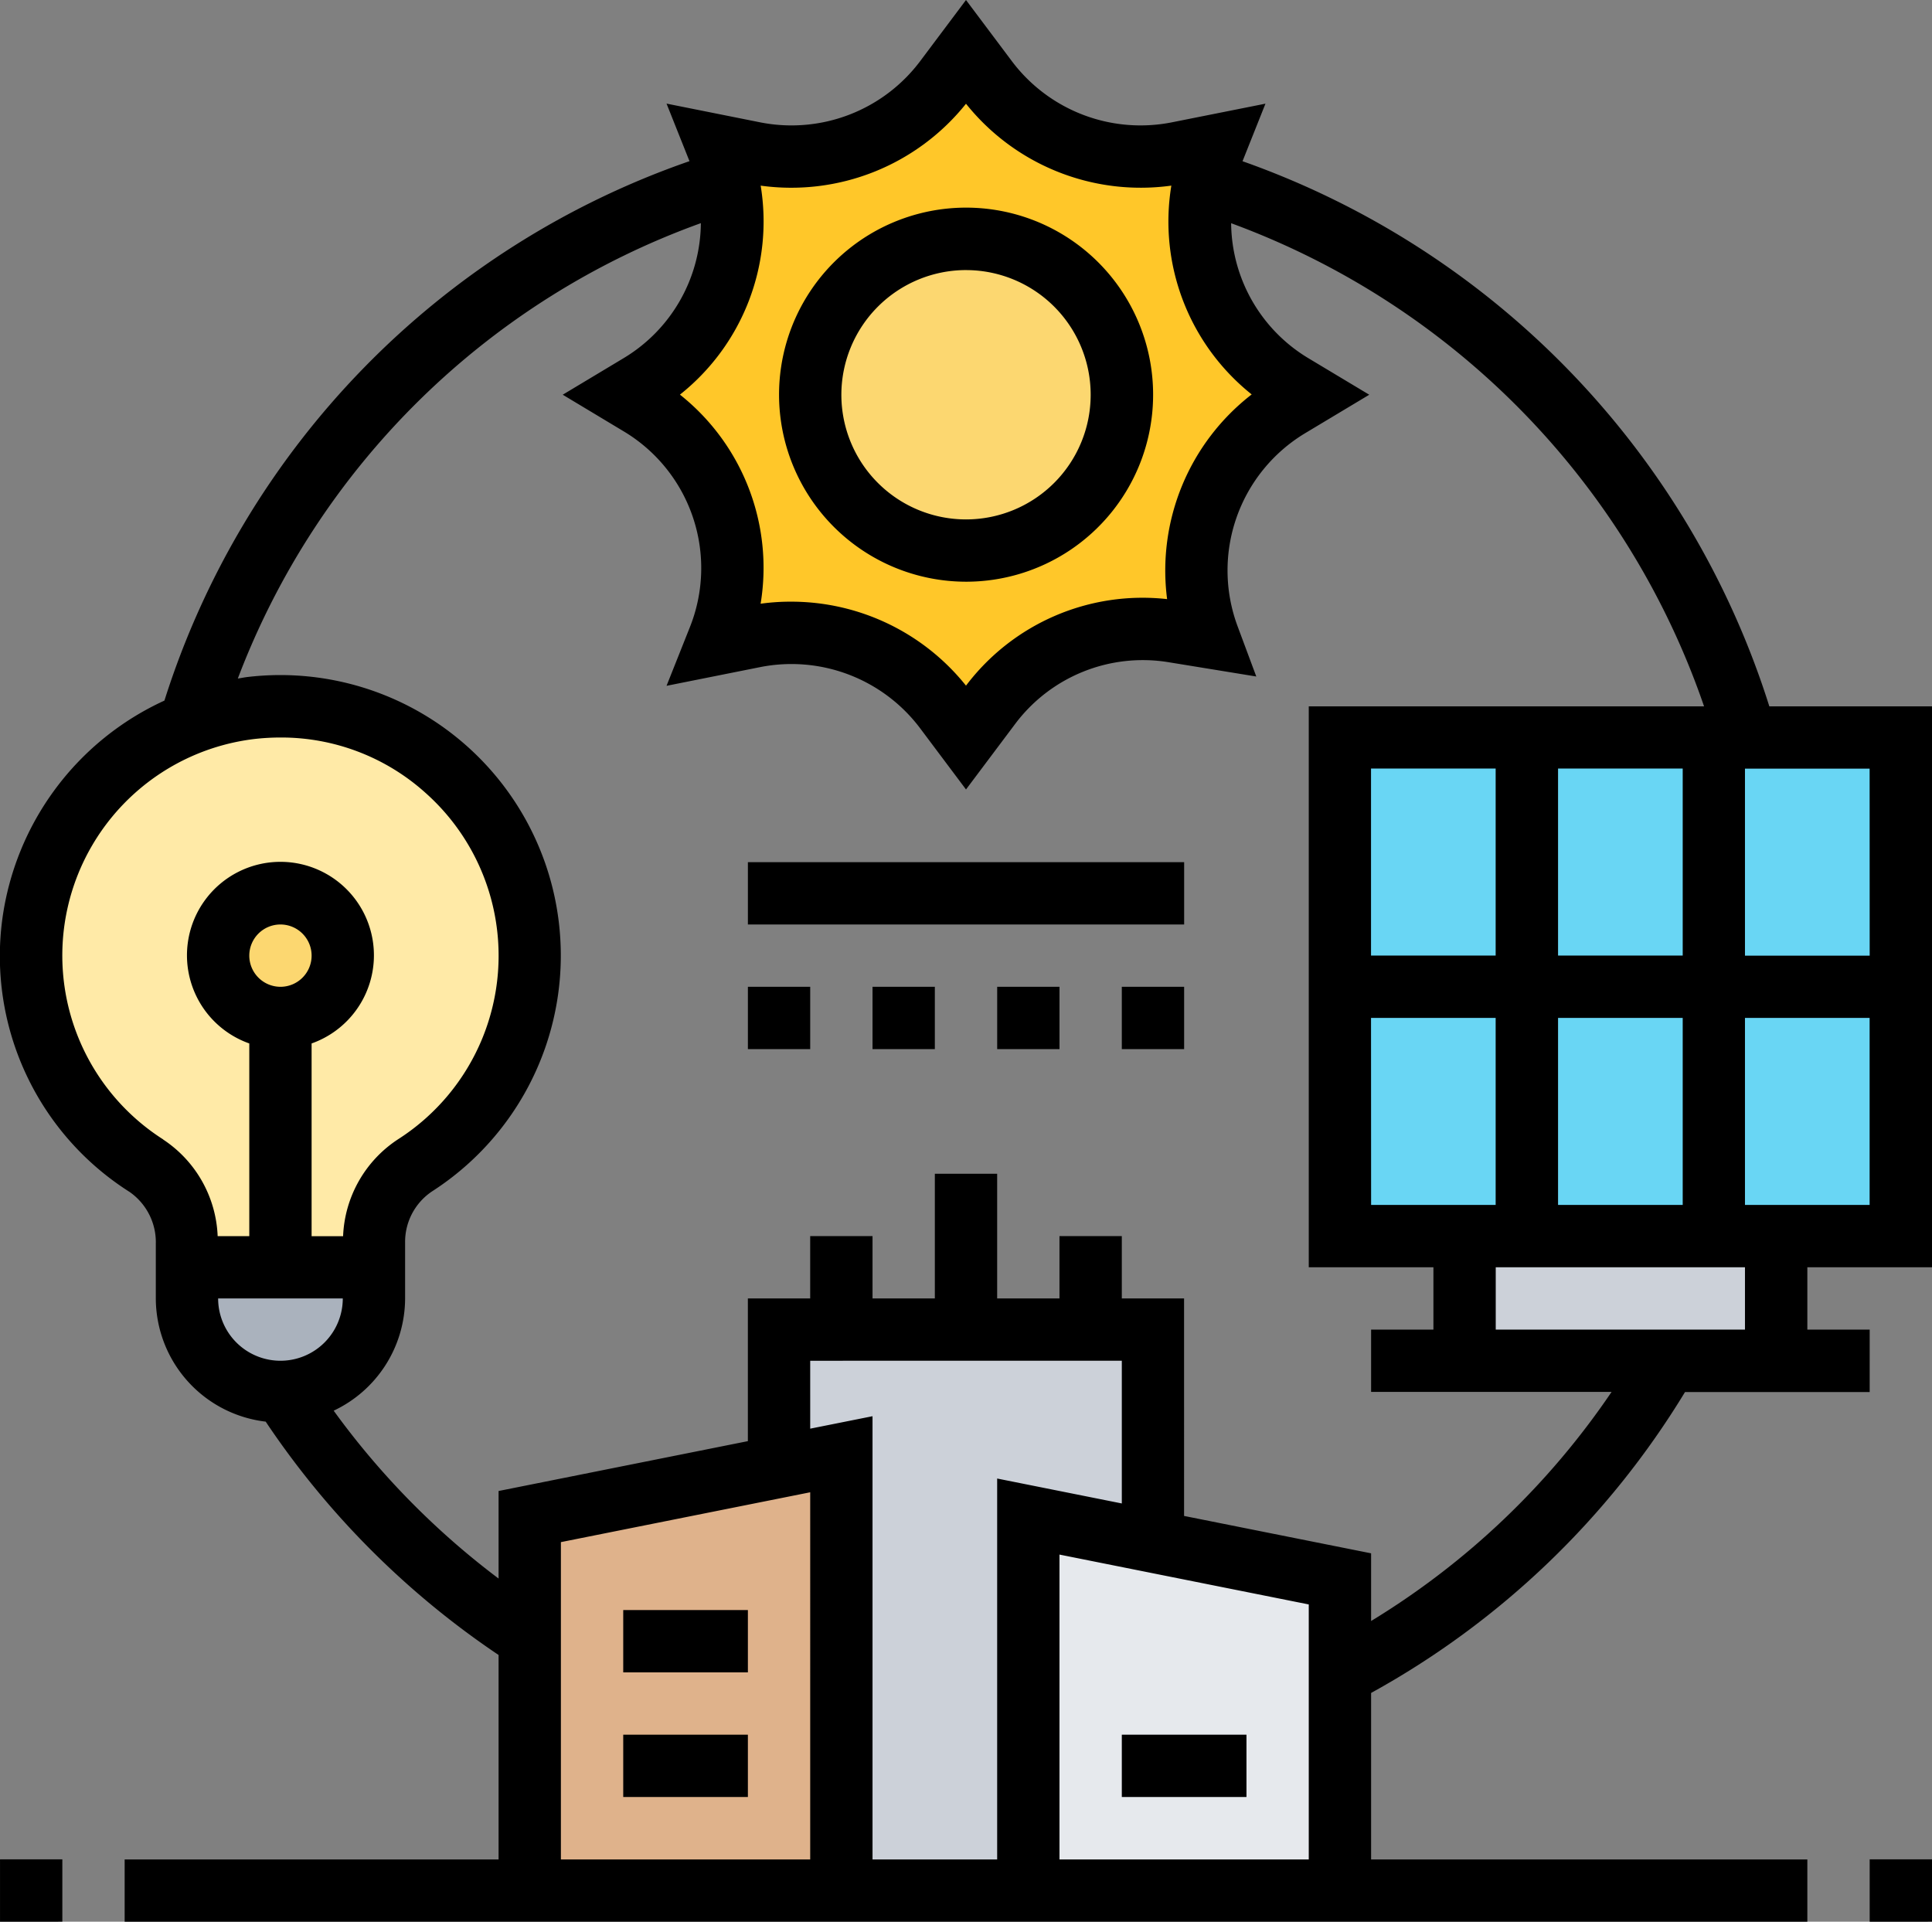 <svg xmlns="http://www.w3.org/2000/svg" width="94" height="93.495" viewBox="0 0 94 93.495">
  <rect x="0" y="0" width="94" height="93.495" fill="#808080" stroke="none"/>
  <g id="ecosistema" transform="translate(-1 -1.333)">
    <g id="Grupo_935189" data-name="Grupo 935189" transform="translate(2.519 3.86)">
      <g id="Grupo_935179" data-name="Grupo 935179" transform="translate(36.385 62.161)">
        <path id="Trazado_676274" data-name="Trazado 676274" d="M44.194,44V54.31L38.129,53.1V71.29h-9.1V50.065L26,50.671V44H44.194Z" transform="translate(-26 -44)" fill="#ccd1d9"/>
      </g>
      <g id="Grupo_935180" data-name="Grupo 935180" transform="translate(48.514 71.258)">
        <path id="Trazado_676275" data-name="Trazado 676275" d="M49.161,57.581V68.194H34V50l6.065,1.213,9.1,1.819Z" transform="translate(-34 -50)" fill="#e6e9ed"/>
      </g>
      <g id="Grupo_935181" data-name="Grupo 935181" transform="translate(69.739 57.613)">
        <path id="Trazado_676276" data-name="Trazado 676276" d="M63.161,41v6.065H48V41H63.161Z" transform="translate(-48 -41)" fill="#ccd1d9"/>
      </g>
      <g id="Grupo_935182" data-name="Grupo 935182" transform="translate(63.675 33.355)">
        <path id="Trazado_676277" data-name="Trazado 676277" d="M44,25H71.29V49.258H44Z" transform="translate(-44 -25)" fill="#69d6f4"/>
      </g>
      <g id="Grupo_935183" data-name="Grupo 935183" transform="translate(28.804)">
        <path id="Trazado_676278" data-name="Trazado 676278" d="M54.355,19.677l-.955.576a9.306,9.306,0,0,0-3.927,11.219L47.79,31.2a9.284,9.284,0,0,0-8.945,3.593l-1.167,1.562-1.031-1.38a9.274,9.274,0,0,0-9.264-3.533l-1.835.364.091-.227a9.308,9.308,0,0,0-3.851-11.432L21,19.677l.788-.47a9.3,9.3,0,0,0,4.306-9.931,8.572,8.572,0,0,0-.455-1.5l-.091-.227,1.835.364A9.274,9.274,0,0,0,36.646,4.38L37.677,3l1.031,1.38a9.274,9.274,0,0,0,9.264,3.533l1.835-.364-.091.227a8.572,8.572,0,0,0-.455,1.5,9.3,9.3,0,0,0,4.306,9.931Z" transform="translate(-21 -3)" fill="#ffc729"/>
      </g>
      <g id="Grupo_935184" data-name="Grupo 935184" transform="translate(37.901 9.097)">
        <circle id="Elipse_5258" data-name="Elipse 5258" cx="7.581" cy="7.581" r="7.581" transform="translate(0 0)" fill="#fcd770"/>
      </g>
      <g id="Grupo_935185" data-name="Grupo 935185" transform="translate(24.256 68.226)">
        <path id="Trazado_676279" data-name="Trazado 676279" d="M33.161,48V69.226H18V51.032l12.129-2.426Z" transform="translate(-18 -48)" fill="#dfb28b"/>
      </g>
      <g id="Grupo_935186" data-name="Grupo 935186" transform="translate(0 31.836)">
        <path id="Trazado_676280" data-name="Trazado 676280" d="M14.128,51.291H9.58V50.154a4.49,4.49,0,0,0-1.971-3.805A12.126,12.126,0,0,1,9.7,24.835a11.9,11.9,0,0,1,3.017-.758,12.13,12.13,0,0,1,7.96,22.257,4.437,4.437,0,0,0-2,3.76v1.2Z" transform="translate(-2.002 -23.998)" fill="#ffeaa7"/>
      </g>
      <g id="Grupo_935187" data-name="Grupo 935187" transform="translate(7.578 59.129)">
        <path id="Trazado_676281" data-name="Trazado 676281" d="M16.1,42v1.516a4.521,4.521,0,0,1-4.412,4.533.42.42,0,0,1-.136.015A4.555,4.555,0,0,1,7,43.516V42h9.1Z" transform="translate(-7 -42)" fill="#aab2bd"/>
      </g>
      <g id="Grupo_935188" data-name="Grupo 935188" transform="translate(9.094 40.935)">
        <circle id="Elipse_5259" data-name="Elipse 5259" cx="3.032" cy="3.032" r="3.032" transform="translate(0)" fill="#fcd770"/>
      </g>
    </g>
    <g id="Grupo_935190" data-name="Grupo 935190" transform="translate(1 1.333)">
      <path id="Trazado_676282" data-name="Trazado 676282" d="M35.1,26.194A9.1,9.1,0,1,0,26,17.1,9.106,9.106,0,0,0,35.1,26.194Zm0-15.161A6.065,6.065,0,1,1,29.032,17.1,6.071,6.071,0,0,1,35.1,11.032Z" transform="translate(11.904 2.108)"/>
      <path id="Trazado_676283" data-name="Trazado 676283" d="M87.086,35.7A41.3,41.3,0,0,0,61.454,9.177l1.116-2.8L58,7.288a7.832,7.832,0,0,1-7.757-2.964L48,1.333,45.758,4.324A7.831,7.831,0,0,1,38,7.288L33.43,6.374l1.116,2.8A40.806,40.806,0,0,0,9,35.419,13.724,13.724,0,0,0,1.114,46.042,13.583,13.583,0,0,0,7.306,59.325a2.982,2.982,0,0,1,1.275,2.527v2.653A6.053,6.053,0,0,0,13.927,70.5,41.428,41.428,0,0,0,25.258,81.853V91.8H7.065v3.032H88.935V91.8H67.71v-8.1a40.978,40.978,0,0,0,15.273-14.64h8.985V66.022H88.935V62.989H95V35.7Zm4.882,12.129H85.9v-9.1h6.065ZM76.806,59.957v-9.1h6.065v9.1Zm-9.1-9.1h6.064v9.1H67.71Zm0-3.032v-9.1h6.064v9.1Zm9.1,0v-9.1h6.065v9.1ZM38.01,10.365A10.887,10.887,0,0,0,48,6.38a10.886,10.886,0,0,0,9.991,3.984A10.756,10.756,0,0,0,61.9,20.523a10.828,10.828,0,0,0-4.115,9.959A10.766,10.766,0,0,0,48,34.692a10.89,10.89,0,0,0-8.5-4.086,10.522,10.522,0,0,0-1.493.1,10.755,10.755,0,0,0-3.925-10.173A10.759,10.759,0,0,0,38.01,10.365ZM8.94,56.77A10.61,10.61,0,0,1,13.4,37.285a11.318,11.318,0,0,1,1.255-.07,10.492,10.492,0,0,1,7.055,2.7,10.6,10.6,0,0,1-1.336,16.843,5.916,5.916,0,0,0-2.681,4.72H16.161V52.1a4.548,4.548,0,1,0-3.032,0v9.376H11.59a5.91,5.91,0,0,0-2.65-4.7Zm4.189-8.942a1.516,1.516,0,1,1,1.516,1.516A1.519,1.519,0,0,1,13.129,47.828ZM11.613,64.505h6.065a3.032,3.032,0,0,1-6.065,0Zm43.968,3.032v6.944l-6.065-1.213V91.8H43.452V70.236l-3.032.606V67.538Zm-15.161,6.4V91.8H28.29V76.362ZM52.548,91.8V76.968l12.129,2.426V91.8ZM67.71,80.2V76.907l-9.1-1.819V64.505H55.581V61.473H52.548v3.032H49.516V58.441H46.484v6.065H43.452V61.473H40.419v3.032H37.387v6.944L25.258,73.875v4.259a38.409,38.409,0,0,1-8.023-8.167,6.056,6.056,0,0,0,3.475-5.461V61.789A2.958,2.958,0,0,1,22.017,59.3a13.644,13.644,0,0,0-8.956-25.031c-.165.018-.326.053-.49.077A37.777,37.777,0,0,1,35.1,12.19a7.735,7.735,0,0,1-3.769,6.575l-2.952,1.772L31.33,22.31a7.754,7.754,0,0,1,3.222,9.571L33.43,34.7,38,33.787a7.834,7.834,0,0,1,7.757,2.964L48,39.743l2.383-3.176a7.762,7.762,0,0,1,7.481-3.014l4.26.694-.91-2.444A7.791,7.791,0,0,1,64.5,22.41l3.12-1.872-2.953-1.772A7.738,7.738,0,0,1,60.9,12.193,38.276,38.276,0,0,1,83.91,35.7H64.677v27.29h6.065v3.032H67.71v3.032h11.7A37.952,37.952,0,0,1,67.71,80.2ZM85.9,66.022H73.774V62.989H85.9Zm0-6.065v-9.1h6.065v9.1Z" transform="translate(-1 -1.333)"/>
      <path id="Trazado_676284" data-name="Trazado 676284" d="M61,61h3.032v3.032H61Z" transform="translate(29.968 29.463)"/>
      <path id="Trazado_676285" data-name="Trazado 676285" d="M1,61H4.032v3.032H1Z" transform="translate(-0.999 29.463)"/>
      <path id="Trazado_676286" data-name="Trazado 676286" d="M37,57h6.065v3.032H37Z" transform="translate(17.581 27.398)"/>
      <path id="Trazado_676287" data-name="Trazado 676287" d="M21,53h6.065v3.032H21Z" transform="translate(9.323 25.334)"/>
      <path id="Trazado_676288" data-name="Trazado 676288" d="M21,57h6.065v3.032H21Z" transform="translate(9.323 27.398)"/>
      <path id="Trazado_676289" data-name="Trazado 676289" d="M25,29H46.226v3.032H25Z" transform="translate(11.388 12.947)"/>
      <path id="Trazado_676290" data-name="Trazado 676290" d="M37,33h3.032v3.032H37Z" transform="translate(17.581 15.011)"/>
      <path id="Trazado_676291" data-name="Trazado 676291" d="M29,33h3.032v3.032H29Z" transform="translate(13.452 15.011)"/>
      <path id="Trazado_676292" data-name="Trazado 676292" d="M25,33h3.032v3.032H25Z" transform="translate(11.388 15.011)"/>
      <path id="Trazado_676293" data-name="Trazado 676293" d="M33,33h3.032v3.032H33Z" transform="translate(15.517 15.011)"/>
    </g>
  </g>
</svg>

